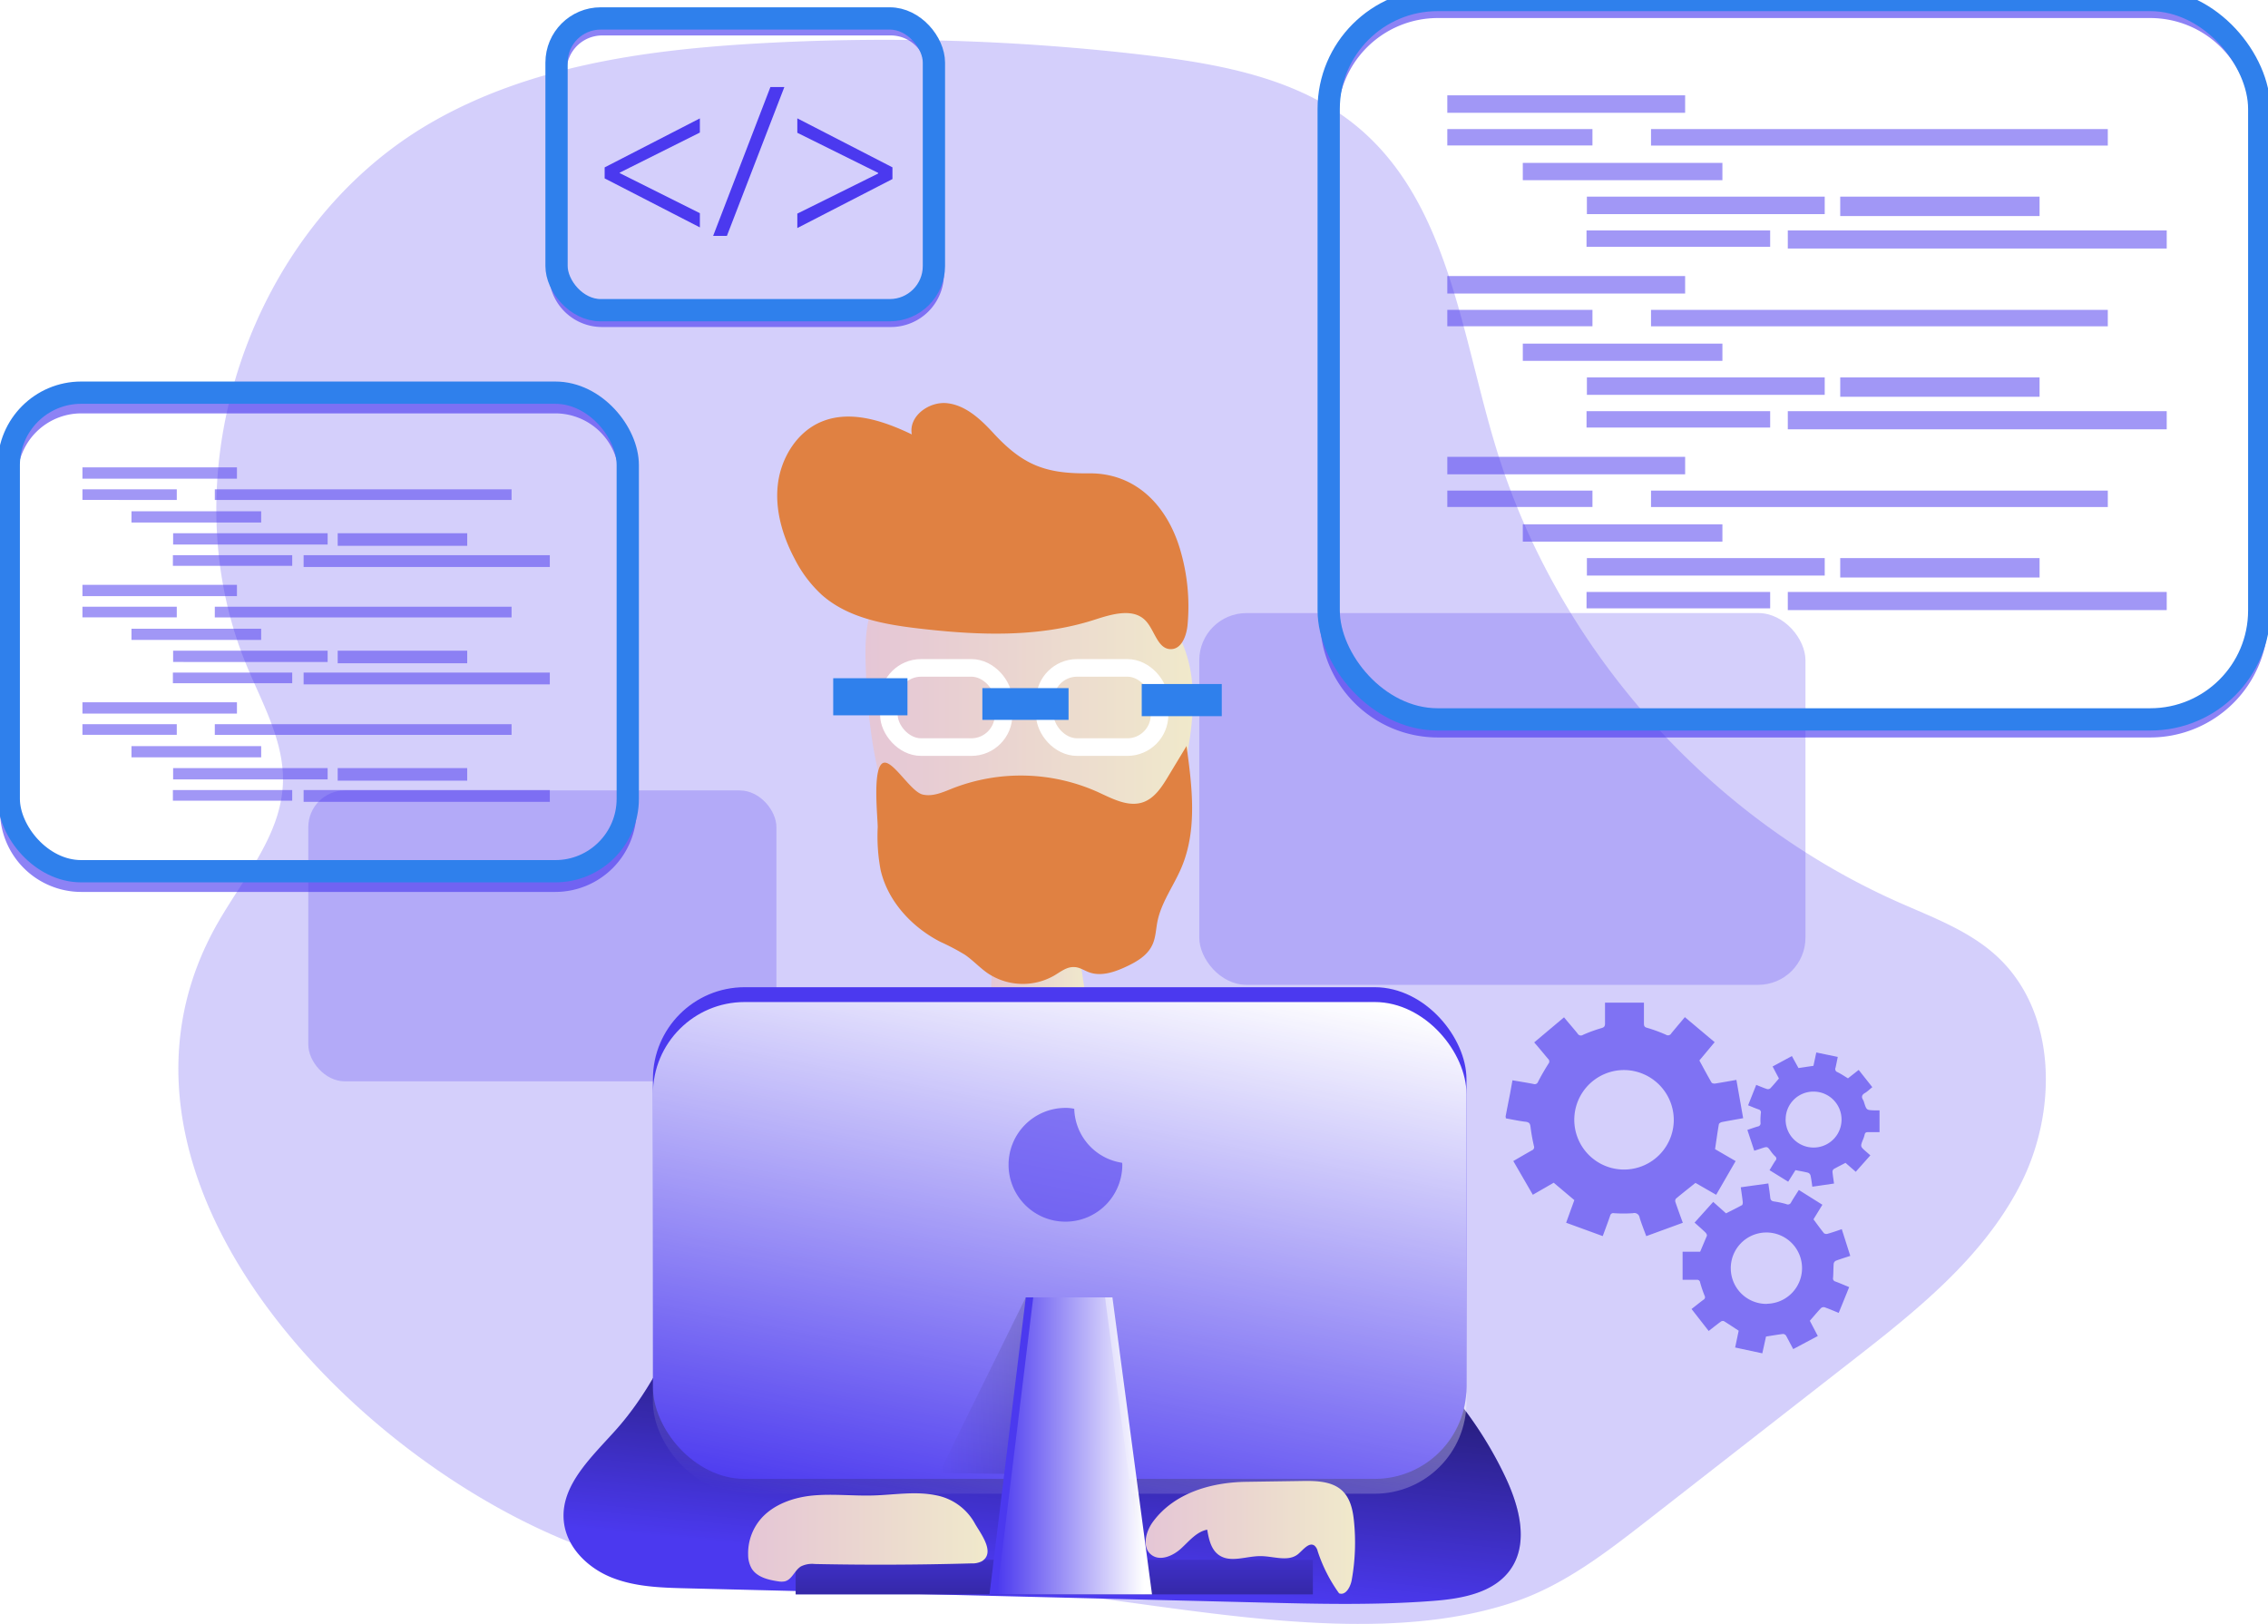 <svg data-name="Layer 1" xmlns="http://www.w3.org/2000/svg" xmlns:xlink="http://www.w3.org/1999/xlink"
     viewBox="0 0 509.23 364.6">
    <style>
        .coding_theme {
            fill:none;
            stroke:#2f80ec;
            stroke-width:5;
            stroke-miterlimit:10;
        }
        [data-theme='dark'] .coding_theme {
            stroke:#4f46e4;
        }
    </style>
    <defs>
        <linearGradient id="a" x1="225" y1="279.58" x2="246.68" y2="279.58" gradientUnits="userSpaceOnUse">
            <stop offset="0" stop-color="#e5c6d6"/>
            <stop offset=".42" stop-color="#ead4d0"/>
            <stop offset="1" stop-color="#f0e9cb"/>
        </linearGradient>
        <linearGradient id="d" x1="196.9" y1="214.27" x2="270.4" y2="214.27" xlink:href="#a"/>
        <linearGradient id="b" x1="235.47" y1="403.52" x2="245.47" y2="302.39" gradientUnits="userSpaceOnUse">
            <stop offset="0" stop-color="#010101" stop-opacity="0"/>
            <stop offset=".95" stop-color="#010101"/>
        </linearGradient>
        <linearGradient id="e" x1="236.71" y1="341.09" x2="236.71" y2="400.36" xlink:href="#b"/>
        <linearGradient id="c" x1="224.9" y1="346.73" x2="252.31" y2="206.71" gradientUnits="userSpaceOnUse">
            <stop offset="0" stop-color="#fff" stop-opacity="0"/>
            <stop offset=".95" stop-color="#fff"/>
        </linearGradient>
        <linearGradient id="f" x1="210.88" y1="311.27" x2="250.61" y2="311.27" xlink:href="#b"/>
        <linearGradient id="g" x1="223.84" y1="324.62" x2="258.66" y2="324.62" xlink:href="#c"/>
        <linearGradient id="h" x1="170.56" y1="395.25" x2="224.36" y2="395.25" xlink:href="#a"/>
        <linearGradient id="i" x1="259.78" y1="395.21" x2="306.81" y2="395.21" xlink:href="#a"/>
    </defs>
    <path d="M47.72 209.34c5.86-11.1 15.44-21.13 15.81-33.68.26-9.18-4.56-17.6-8.09-26.09-18-43.23.64-98.39 41.13-121.9 22.1-12.83 48.29-16.49 73.8-17.93a500.35 500.35 0 0186.79 2.63c16.88 2 34.55 5.23 47.61 16.1 20.47 17 23.36 46.63 31.14 72.09 13.67 44.72 47.42 82.87 90.13 101.9 7.73 3.44 15.92 6.4 22.17 12.1 13.71 12.48 13.85 34.94 5.4 51.44s-23.52 28.43-38.17 39.83l-45.46 35.45c-9.2 7.17-18.62 14.47-29.65 18.26-36.75 12.64-86.6-2.22-124.75-3.91-24.63-1.1-50.74 1.34-74.81-5.08-53.28-14.23-124.33-81.88-93.05-141.21z"
          fill="#4b39ef" opacity=".24" style="isolation:isolate"/>
    <rect x="271.83" y="187.67" width="136.11" height="83.47" rx="10.6" transform="rotate(-180 338.605 204.39)"
          fill="#4b39ef" opacity=".24" style="isolation:isolate"/>
    <rect x="71.79" y="227.5" width="105.11" height="65.32" rx="8.24" transform="rotate(-180 123.06 235.14)"
          fill="#4b39ef" opacity=".24" style="isolation:isolate"/>
    <path d="M482.81 165.57h-160a26.46 26.46 0 01-26.43-26.42V26.53A26.46 26.46 0 01322.81.1h160a26.46 26.46 0 0126.42 26.43v112.62a26.45 26.45 0 01-26.42 26.42zm-160-161.52a22.5 22.5 0 00-22.48 22.48v112.62a22.5 22.5 0 0022.48 22.47h160a22.5 22.5 0 0022.47-22.47V26.53a22.5 22.5 0 00-22.47-22.48zM200.05 73.42h-64.9a11.9 11.9 0 01-11.89-11.89V15.86a11.9 11.9 0 0111.89-11.9h64.9a11.9 11.9 0 0111.89 11.9v45.67a11.9 11.9 0 01-11.89 11.89zm-64.9-65.46a8 8 0 00-7.94 7.94v45.67a8 8 0 007.94 7.94h64.9a8 8 0 007.94-7.94V15.86a8 8 0 00-7.94-7.9z"
          fill="#4b39ef" opacity=".63" style="isolation:isolate"/>
    <path d="M225.82 292.41a6.15 6.15 0 001 3.21 4.57 4.57 0 002.14 1.39c3.82 1.35 8-.21 11.75-1.76a10.11 10.11 0 004.36-2.77 9.44 9.44 0 001.47-5.29 79.24 79.24 0 00-.93-18.07 9.62 9.62 0 00-1.53-4.39c-1.85-2.45-5.33-2.78-8.4-2.9-7.73-.29-10-1.28-10.44 6.82a147.34 147.34 0 00.58 23.76z"
          transform="translate(-2.56 -50.04)" fill="url(#a)"/>
    <path d="M203.56 234.62a41 41 0 007.62 11.63 32.35 32.35 0 0049.6-3.51c4.8-6.69 6.86-14.94 8.3-23.05 1.25-7.1 2.1-14.49.25-21.46-2.43-9.11-9.4-16.62-17.8-20.88s-18.1-5.5-27.5-4.83c-5.88.43-11.82 1.62-16.93 4.54-10.1 5.74-10.56 13.7-10.1 24.08.55 11.38 1.83 22.99 6.56 33.48z"
          transform="translate(-2.56 -50.04)" fill="url(#d)"/>
    <path d="M222.9 97.08c-2.78-3-6.07-6.06-10.17-6.55s-8.78 2.9-8 7c-6.35-3.05-13.79-5.56-20.29-2.85-5.46 2.26-9 8-9.76 13.82s1 11.82 3.76 17a28.37 28.37 0 006.13 8.1c5.86 5.16 14 6.6 21.78 7.51 13.2 1.54 26.84 2.1 39.49-2 3.82-1.23 8.59-2.67 11.37.23 2.07 2.15 2.69 6.41 5.68 6.4 2.42 0 3.52-3 3.75-5.43a44.83 44.83 0 00-1.72-17.12c-2.91-9.63-9.84-17-20.39-16.92-9.77.12-14.88-1.81-21.63-9.19z"
          fill="#e08142"/>
    <rect x="199.58" y="149.95" width="25.75" height="17.78" rx="7.23" fill="none" stroke="#fff" stroke-miterlimit="10"
          stroke-width="3.95"/>
    <rect x="234.6" y="149.95" width="25.75" height="17.78" rx="7.23" fill="none" stroke="#fff" stroke-miterlimit="10"
          stroke-width="3.95"/>
    <path class="coding_theme"
          d="M223.07 156.99h14.35v2.13h-14.35zm-33.49-2.22h11.67v3.33h-11.67zm69.27 1.3h12.97v2.22h-12.97z"/>
    <path d="M197.07 185.74a40.73 40.73 0 00.66 9.62c1.62 7 7 12.79 13.38 16.08a51.41 51.41 0 015.55 2.92c1.82 1.25 3.33 2.93 5.16 4.18a14.17 14.17 0 0014.94.45c1.39-.83 2.77-1.95 4.39-1.87 1.24 0 2.32.81 3.49 1.21 2.67.91 5.59-.08 8.15-1.27s4.93-2.61 6-5.05c.71-1.58.74-3.37 1.08-5.07.86-4.36 3.67-8.06 5.4-12.16 3.6-8.49 2.4-18.16 1.14-27.29l-4.16 6.89c-1.4 2.32-3 4.79-5.54 5.71-3.35 1.19-6.91-.75-10.15-2.24a42.21 42.21 0 00-32.68-.85c-2.16.86-4.45 1.92-6.72 1.38-2.7-.64-6.65-7.74-8.78-7.12-2.6.78-1.29 12.3-1.31 14.48z"
          fill="#e08142"/>
    <path d="M223.3 233.22c27.08-3.86 55.85 9.87 69.89 33.35 4.68 7.84 7.82 16.57 13 24.1 5.47 8 13 14.29 19.29 21.63a87.06 87.06 0 0112.65 19.59c3 6.44 5.13 14.48 1.1 20.35-3.7 5.4-11 6.7-17.55 7.19-13 1-26.11.67-39.17.34l-128.32-3.17c-5.72-.14-11.58-.31-16.89-2.44s-10-6.69-10.68-12.37c-1-8.32 6.45-14.84 12-21.13 16.13-18.36 19.74-45.07 35.28-63.93a63.48 63.48 0 0147.54-22.77"
          fill="#4b39ef"/>
    <path d="M225.86 283.26c27.08-3.86 55.85 9.87 69.89 33.35 4.68 7.84 7.82 16.57 13 24.1 5.47 8 13 14.29 19.29 21.63a87.06 87.06 0 0112.65 19.59c3 6.44 5.13 14.48 1.1 20.35-3.7 5.4-11 6.7-17.55 7.19-13 1-26.11.67-39.17.34l-128.32-3.17c-5.72-.14-11.58-.31-16.89-2.44s-10-6.69-10.68-12.37c-1-8.32 6.45-14.84 12-21.13 16.13-18.36 19.74-45.07 35.28-63.93A63.48 63.48 0 01224 284"
          transform="translate(-2.56 -50.04)" fill="url(#b)"/>
    <path fill="#4b39ef" d="M178.65 350.18h116.13v7.78H178.65z"/>
    <path fill="url(#e)" d="M178.65 350.18h116.13v7.78H178.65z"/>
    <rect x="146.6" y="221.64" width="182.66" height="110.39" rx="20.61" fill="#4b39ef"/>
    <rect x="146.6" y="224.97" width="182.66" height="110.39" rx="20.61" fill="url(#c)"/>
    <path opacity=".26" fill="url(#f)" d="M210.88 330.71l19.44-39.43h17.79l2.5 39.99-39.73-.56z"/>
    <path fill="#4b39ef" d="M257 357.96h-34.83l8.15-66.68h17.79l8.89 66.68z"/>
    <path fill="url(#g)" d="M258.66 357.96h-34.82l8.15-66.68h17.78l8.89 66.68z"/>
    <rect x="298.33" width="208.93" height="161.51" rx="24.45" class="coding_theme"/>
    <path d="M124.69 200.25H18.23A18.26 18.26 0 010 182.01V107.1a18.26 18.26 0 0118.23-18.24h106.46a18.26 18.26 0 0118.23 18.24v74.91a18.26 18.26 0 01-18.23 18.24zM18.23 92.81A14.31 14.31 0 003.94 107.1v74.91a14.31 14.31 0 0014.29 14.29h106.46a14.31 14.31 0 0014.29-14.29V107.1a14.31 14.31 0 00-14.29-14.29z"
          fill="#4b39ef" opacity=".63" style="isolation:isolate"/>
    <rect x="1.97" y="88.16" width="138.98" height="107.44" rx="16.26" class="coding_theme"/>
    <rect x="124.96" y="4.14" width="84.73" height="65.5" rx="9.91" class="coding_theme"/>
    <path d="M135.76 37.58l21.38-11v3.18l-18 9v.1l18 9v3.19l-21.38-11zm24.36 15.38l12.86-33.42h3.13l-12.9 33.42zm40.26-12.76l-21.36 11v-3.24l18.15-9v-.15l-18.15-9v-3.24l21.36 11z"
          fill="#4b39ef"/>
    <path d="M212.62 385.73c-4.58-.92-9.3-.08-14 .06-4.48.13-9-.4-13.43 0s-9.07 2-11.93 5.41a11.85 11.85 0 00-2.72 7.93 6.21 6.21 0 00.8 3.08c1.22 1.95 3.76 2.54 6 2.87a4.06 4.06 0 001.39 0c1.65-.36 2.23-2.48 3.66-3.36a5.64 5.64 0 013.13-.54q17.58.36 35.17-.14a4.63 4.63 0 002.33-.48c3.2-2-.5-6.48-1.65-8.62a12.66 12.66 0 00-8.75-6.21z"
          transform="translate(-2.56 -50.04)" fill="url(#h)"/>
    <path d="M261.4 391.74c-1.61 2.21-2.49 5.72-.32 7.38 1.95 1.5 4.81.26 6.63-1.39s3.48-3.79 5.9-4.26c.36 2.1.84 4.4 2.56 5.65 2.61 1.9 6.21.26 9.43.29 2.9 0 6.21 1.37 8.45-.48 1.16-1 2.48-2.77 3.68-1.85a2.39 2.39 0 01.69 1.23 34.38 34.38 0 004.8 9.45c1.46.57 2.56-1.41 2.84-3a47.44 47.44 0 00.51-13.14c-.24-2.44-.76-5-2.5-6.76-2.27-2.27-5.86-2.37-9.07-2.32l-12.88.19c-7.66.15-15.95 2.49-20.72 9.01z"
          transform="translate(-2.56 -50.04)" fill="url(#i)"/>
    <path d="M251.99 261.53a12.77 12.77 0 11-12.79-12.79 8.57 8.57 0 012 .2 12.61 12.61 0 0010.74 12.12 1.83 1.83 0 01.05.47z"
          fill="#4b39ef" opacity=".59" style="isolation:isolate"/>
    <path d="M324.96 21.4h53.4v3.92h-53.4zm0 7.58h32.59v3.68h-32.59zm45.74 0h102.56v3.7H370.7zm-28.79 7.59h44.82v3.88h-44.82zm14.39 7.58h53.4v3.92h-53.4zm56.88 0h44.76v4.35h-44.76zm-56.96 7.58h41.23v3.68h-41.23zm45.19 0h85.08v4.07h-85.08zm-76.45 10.25h53.4v3.92h-53.4zm0 7.58h32.59v3.68h-32.59zm45.74 0h102.56v3.7H370.7zm-28.79 7.58h44.82v3.88h-44.82zm14.39 7.59h53.4v3.92h-53.4zm56.88 0h44.76v4.35h-44.76zm-56.96 7.58h41.23v3.68h-41.23zm45.19 0h85.08v4.07h-85.08zm-76.45 10.26h53.4v3.92h-53.4zm0 7.57h32.59v3.68h-32.59zm45.74 0h102.56v3.7H370.7zm-28.79 7.58h44.82v3.88h-44.82zm14.39 7.58h53.4v3.92h-53.4zm56.88 0h44.76v4.35h-44.76zm-56.96 7.6h41.23v3.68h-41.23zm45.19 0h85.08v4.07h-85.08zm-382.9-27.97H53.2v2.54H18.51zm0 4.92h21.18v2.39H18.51zm29.72 0h66.63v2.4H48.23zm-18.71 4.94h29.12v2.52H29.52zm9.35 4.92h34.69v2.54H38.87zm36.95 0h29.08v2.83H75.82zm-37 4.93h26.79v2.39H38.82zm29.35 0h55.28v2.65H68.17zm-49.66 6.66H53.2v2.54H18.51zm0 4.92h21.18v2.39H18.51zm29.72 0h66.63v2.4H48.23zm-18.71 4.93h29.12v2.52H29.52zm9.35 4.93h34.69v2.54H38.87zm36.95 0h29.08v2.83H75.82zm-37 4.92h26.79v2.39H38.82zm29.35 0h55.28v2.65H68.17zm-49.66 6.67H53.2v2.54H18.51zm0 4.92h21.18v2.39H18.51zm29.72 0h66.63v2.4H48.23zm-18.71 4.92h29.12v2.52H29.52zm9.35 4.93h34.69v2.54H38.87zm36.95 0h29.08v2.83H75.82zm-37 4.93h26.79v2.39H38.82zm29.35 0h55.28v2.65H68.17z"
          opacity=".52" fill="#4b39ef"/>
    <path d="M338.05 250.67c.32-1.71.66-3.42 1-5.13.18-1 .35-1.93.54-3 1.6.27 3.16.52 4.71.82a.8.8 0 001.05-.52c.7-1.36 1.48-2.68 2.3-4a.77.77 0 00-.07-1.12c-1-1.19-2-2.42-3.11-3.69l6.7-5.63c1 1.23 2.06 2.42 3.05 3.65a.84.84 0 001.22.28 33.56 33.56 0 014.14-1.51c.65-.19.8-.45.79-1.06v-4.65h8.74v4.67c0 .62.16.85.79 1a35.33 35.33 0 014.14 1.52.83.83 0 001.21-.3c1-1.21 2-2.39 3.05-3.64l6.69 5.62-3.43 4.11c.93 1.71 1.8 3.35 2.73 4.95.1.18.54.27.8.23 1.56-.24 3.12-.53 4.78-.82l1.52 8.6c-1.63.29-3.21.56-4.78.87-.26.05-.64.29-.68.5-.31 1.82-.56 3.65-.85 5.58l4.62 2.68-4.37 7.57-4.65-2.67c-1.5 1.2-2.95 2.34-4.38 3.53a.83.83 0 00-.13.74c.52 1.55 1.09 3.08 1.67 4.68l-8.21 3c-.51-1.39-1.06-2.75-1.49-4.15a1.19 1.19 0 00-1.5-1 31.73 31.73 0 01-4.25 0 .71.71 0 00-.87.58c-.52 1.5-1.08 3-1.66 4.56l-8.22-3 1.84-5.08-4.63-3.9-4.69 2.7-4.38-7.57c1.45-.84 2.81-1.64 4.19-2.41a.76.76 0 00.43-1 44.39 44.39 0 01-.76-4.27c-.09-.7-.25-1-1-1.13-1.52-.17-3-.5-4.52-.77zm26.76-10.43a11.17 11.17 0 1011 11.36 11.23 11.23 0 00-11-11.36zm48.72 35.72l1.91 6c-1.11.37-2.18.69-3.21 1.08a.91.91 0 00-.51.65c-.09 1.06-.06 2.12-.14 3.18a.7.7 0 00.53.85c1 .37 2 .81 3.08 1.25-.8 2-1.56 3.85-2.35 5.79-1.09-.44-2.12-.89-3.17-1.26a.91.91 0 00-.8.18c-.84.89-1.63 1.84-2.51 2.85l1.79 3.42-5.52 2.94c-.55-1-1.05-2-1.6-3a.88.88 0 00-.66-.4c-1.27.15-2.54.38-3.85.58l-.83 3.77-6.1-1.31.79-3.77c-1.13-.74-2.21-1.47-3.32-2.15a.79.79 0 00-.7.12c-.9.66-1.77 1.36-2.71 2.09l-3.85-4.93c.92-.72 1.76-1.4 2.63-2.05a.67.67 0 00.3-.94 27.5 27.5 0 01-1-2.95.68.68 0 00-.78-.62h-3.16v-6.3h3.94c.5-1.18 1-2.36 1.51-3.57.07-.18-.12-.55-.29-.72-.78-.76-1.61-1.47-2.47-2.25l4.18-4.65 2.88 2.57c1.22-.62 2.41-1.2 3.58-1.84.14-.08.2-.46.18-.68-.12-1.08-.29-2.16-.45-3.33l6.19-.86c.16 1.11.32 2.13.43 3.16.06.58.3.82.91.89a19.56 19.56 0 012.71.59.77.77 0 001.06-.39c.53-.93 1.12-1.81 1.74-2.79l5.29 3.32-2 3.27c.79 1.07 1.56 2.13 2.37 3.14a1 1 0 00.77.12c1.06-.31 2.12-.66 3.21-1.05zm-16.8 16.75a8 8 0 10-8.12-7.84 8 8 0 008.12 7.87zm18.19-50.61l2.41-1.89 3.06 3.87c-.59.47-1.11 1-1.7 1.34s-.81.81-.41 1.46a2.94 2.94 0 01.3.76c.52 1.58.52 1.58 2.22 1.65h1.21v4.89h-2.55c-.47 0-.7.11-.8.57a6.05 6.05 0 01-.36 1.09c-.62 1.55-.63 1.55.65 2.68l1 .87-3.28 3.69-2.3-2c-.9.47-1.8.91-2.67 1.41a.82.82 0 00-.25.65c.08.84.22 1.67.34 2.58l-4.87.71c-.13-.89-.23-1.73-.41-2.54a.93.93 0 00-.56-.6c-.9-.23-1.81-.38-2.82-.58l-1.63 2.6-4.19-2.59c.45-.74.86-1.45 1.31-2.13a.63.63 0 00-.08-1 8.61 8.61 0 01-.95-1.13c-.77-1.07-.76-1.07-2.05-.65-.51.18-1 .34-1.66.54l-1.55-4.67c.81-.27 1.56-.55 2.34-.77a.72.72 0 00.61-.87 13.67 13.67 0 01.08-2.12.69.69 0 00-.53-.85c-.77-.27-1.52-.59-2.33-.92l1.82-4.58c.84.33 1.62.67 2.42.93a.87.87 0 00.75-.16c.66-.69 1.26-1.43 1.93-2.2l-1.42-2.7 4.33-2.34 1.48 2.69 3.36-.5.64-3 4.82 1c-.17.84-.32 1.63-.5 2.42a.73.73 0 00.43 1c.79.38 1.54.89 2.36 1.39zm-14 9.24a6.28 6.28 0 106.39-6.26 6.22 6.22 0 00-6.38 6.26z"
          opacity=".61" fill="#4b39ef"/>
</svg>

